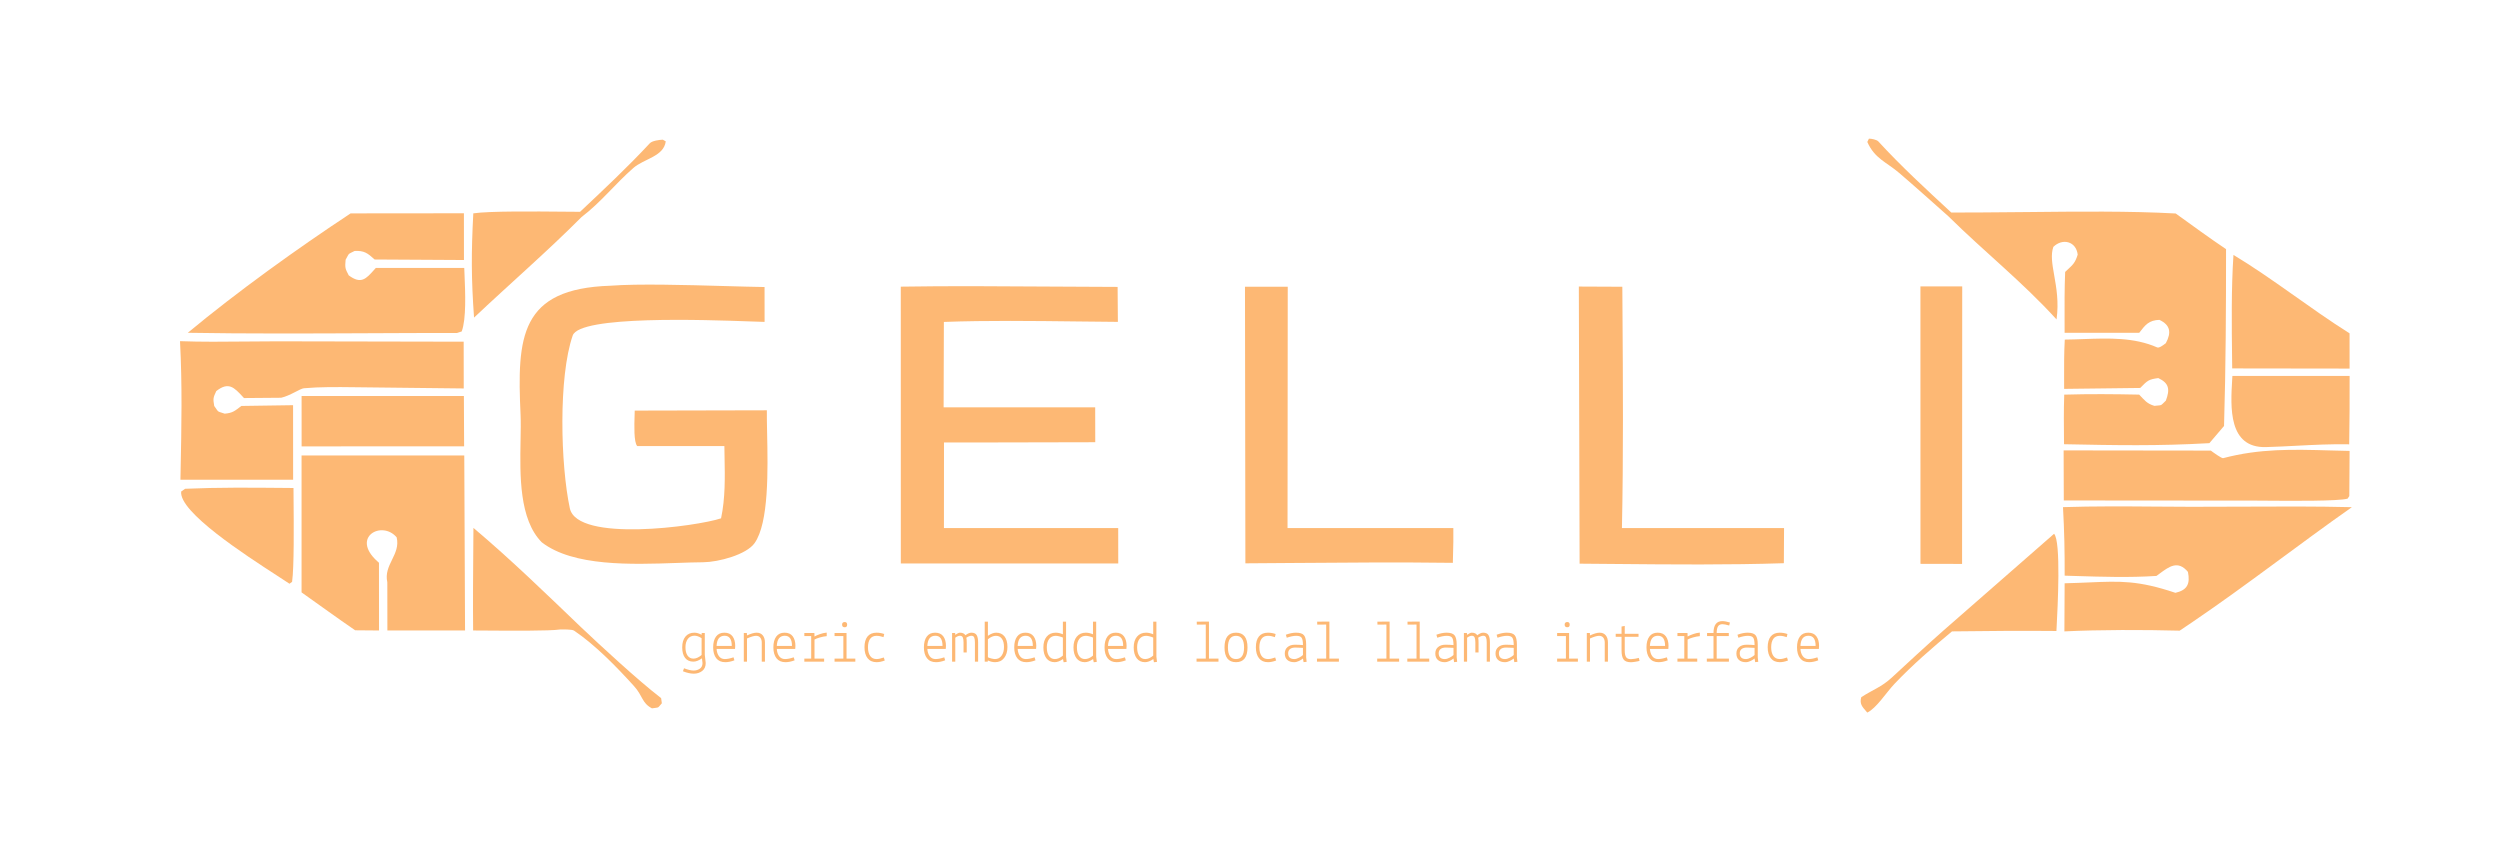 <?xml version="1.0" encoding="utf-8" ?><svg xmlns="http://www.w3.org/2000/svg" xmlns:xlink="http://www.w3.org/1999/xlink" width="2242" height="759" viewBox="0 0 2242 759"><path fill="#FDB874" transform="scale(1 1)" d="M1703.1 155.027C1718 167.75 1732.61 180.958 1747.29 193.943C1779.44 225.727 1813.79 252.873 1844.31 286.477C1846.46 271.019 1844.16 257.999 1842.22 246.976C1840.44 236.889 1838.95 228.475 1841.44 221.396C1849.64 213.367 1861.89 216.335 1863.28 228.346C1860.97 235.757 1859.17 237.19 1853.68 242.325L1852.03 243.863C1851.42 258.527 1851.47 273.628 1851.52 288.489C1851.53 291.832 1851.54 295.163 1851.54 298.474L1918.44 298.474C1924.03 291.221 1927.08 287.205 1936.56 286.845C1946.38 291.491 1947.47 298.162 1942.32 307.76C1942.12 307.914 1941.88 308.093 1941.62 308.288C1939.61 309.808 1936.28 312.317 1934.55 311.558C1913.91 302.479 1891.43 303.275 1868.36 304.091C1862.83 304.286 1857.27 304.483 1851.69 304.545C1851.02 316.425 1851.06 328.576 1851.09 340.583C1851.1 343.312 1851.11 346.035 1851.11 348.744L1919.34 347.92C1926.06 340.992 1927.21 340.196 1935.55 339.056C1945.31 343.627 1946.12 349.265 1942.34 359.295C1939.67 361.813 1938.98 362.771 1938.04 363.201C1937.09 363.641 1935.89 363.531 1932.05 363.973C1925.27 361.956 1923.36 359.002 1918.42 353.894C1895.28 353.421 1874.4 353.237 1851.2 353.911C1850.71 368.053 1850.85 381.767 1850.99 395.86L1851.02 398.377C1897.27 399.329 1935.21 400.054 1981.37 397.421L1994.52 382.008C1996.11 328.201 1996.32 277.273 1996.32 223.426C1981.14 213.262 1966.03 202.146 1951.17 191.456C1910.15 189.187 1862.4 189.701 1817.68 190.181C1802.74 190.342 1788.14 190.499 1774.24 190.547L1749.92 190.593C1727.4 169.771 1705.15 149.353 1684.42 126.761C1683.12 125.339 1678.18 124.233 1676.04 124.36L1674.61 127.309C1681.22 142.247 1691.61 145.212 1703.1 155.027Z"/><path fill="#FDB874" transform="scale(1 1)" d="M650.533 256.548C615.121 255.548 572.311 254.339 547.446 256.231C466.209 258.83 463.636 302.079 466.84 371.807C467.147 378.486 467 386.395 466.842 394.955C466.266 426.089 465.53 465.837 485.868 486.341C514.036 508.117 566.341 506.28 607.097 504.849C615.548 504.553 623.503 504.273 630.642 504.226C644.613 504.072 669.403 497.36 676.68 487.113C689.62 468.899 688.631 421.215 687.951 388.442C687.788 380.536 687.642 373.498 687.714 367.951L569.22 368.225C569.209 369.344 569.161 370.849 569.104 372.601C568.82 381.422 568.336 396.495 571.43 400.012L649.618 400.035C649.658 403.232 649.719 406.424 649.781 409.613C650.137 428.183 650.491 446.607 646.651 464.836C625.053 472.07 517.625 486.74 511.018 455.812C502.682 416.798 500.702 338.162 513.604 300.891C519.872 282.788 632.234 286.803 673.626 288.282C678.942 288.472 683.087 288.62 685.687 288.674L685.651 257.407C675.835 257.263 663.695 256.92 650.533 256.548Z"/><path fill="#FDB874" transform="scale(1 1)" d="M938.565 256.978C894.761 256.677 850.506 256.372 807.822 257.074L807.858 505.322L1002.85 505.322L1002.81 473.575L846.519 473.575L846.575 396.823L872.811 396.823L982.225 396.583L982.168 365.295L846.237 365.295L846.463 288.706C884.983 287.299 926.594 287.799 966.718 288.281C978.825 288.426 990.797 288.57 1002.51 288.659L1002.28 257.3C981.308 257.272 959.991 257.125 938.565 256.978Z"/><path fill="#FDB874" transform="scale(1 1)" d="M416.362 408.49L270.436 408.49L270.436 531.254C286.324 542.519 302.468 554.254 318.497 565.239L339.912 565.419L339.859 504.69L338.124 503.118C314.457 481.517 342.641 466.365 355.723 481.883C357.608 489.607 354.611 495.756 351.596 501.942C348.599 508.092 345.584 514.279 347.33 522.088C347.337 523.026 347.345 523.968 347.352 524.908L347.409 565.419L417.053 565.419L416.362 408.49Z"/><path fill="#FDB874" transform="scale(1 1)" d="M1932.9 454.313C1905.33 454.099 1878.07 453.888 1850.1 454.802C1851.28 476.318 1851.67 494.697 1851.58 516.256C1854.85 516.352 1858.12 516.454 1861.39 516.556C1885.59 517.311 1909.69 518.062 1933.91 516.493C1934.79 515.86 1935.65 515.22 1936.5 514.588C1945.39 507.992 1953.21 502.191 1962.14 512.863C1964.3 523.723 1961.52 529.168 1950.93 531.647C1917.54 520.446 1901.55 521.126 1873.61 522.314C1867.04 522.593 1859.82 522.901 1851.56 523.089L1851.35 566.23C1882.96 564.683 1922.79 564.735 1954.72 565.584L1967.17 557.178C2015.47 524.343 2061.43 488.336 2109.15 454.836C2076.6 454.039 2044.21 454.203 2011.78 454.367C1996.29 454.445 1980.79 454.524 1965.26 454.498C1954.38 454.48 1943.62 454.396 1932.9 454.313Z"/><path fill="#FDB874" transform="scale(1 1)" d="M220.676 306.277C200.754 306.479 180.491 306.684 161.436 305.956C163.499 345.522 162.763 382.422 161.981 421.573C161.924 424.436 161.866 427.312 161.81 430.202L262.879 430.202L262.828 363.37L216.451 364.058C210.719 368.37 208.875 370.347 201.536 370.984C194.142 368.449 196.626 370.306 192.11 364.065C191.007 357.502 191.107 356.741 193.952 350.728C204.98 342.027 210.021 347.476 217.804 355.889C218.134 356.246 218.469 356.608 218.809 356.974L252.124 356.702C259.976 354.998 269.137 348.493 272.506 348.188C286.842 346.898 302.47 347.083 317.235 347.258C319.359 347.283 321.465 347.308 323.547 347.328L415.885 348.367L415.827 306.431L248.569 306.093C239.457 306.087 230.105 306.182 220.676 306.277Z"/><path fill="#FDB874" transform="scale(1 1)" d="M416.037 191.259L314.438 191.361C266.81 222.748 212.436 261.863 168.42 298.442C221.851 299.348 276.337 299.094 330.535 298.841C357.105 298.717 383.606 298.593 409.879 298.607L414.06 297.24C418.272 286.058 417.256 262.145 416.595 246.583C416.496 244.265 416.406 242.133 416.341 240.255L337.05 240.255C336.599 240.759 336.16 241.254 335.731 241.738C328.256 250.165 323.809 255.179 312.733 246.927C309.42 240.741 309.328 239.923 309.955 232.919C313.651 226.408 311.499 228.44 317.967 225.075C326.64 224.594 329.654 227.013 335.972 232.715L416.077 233.182L416.037 191.259Z"/><path fill="#FDB874" transform="scale(1 1)" d="M1454.9 257.159L1415.9 256.979L1416.59 505.497C1427.38 505.575 1438.23 505.675 1449.11 505.775C1499.25 506.237 1550.18 506.705 1599.76 505.082L1599.94 473.582L1454.55 473.582C1455.9 408.934 1455.47 343.052 1455.04 278.079C1454.99 271.094 1454.95 264.12 1454.9 257.159Z"/><path fill="#FDB874" transform="scale(1 1)" d="M1154.85 257.157L1116.5 257.157L1116.86 505.191C1130.84 505.105 1144.87 504.992 1158.91 504.88C1206.91 504.495 1255.14 504.109 1302.9 504.755C1302.95 502.594 1303.01 500.407 1303.07 498.206C1303.29 490.002 1303.52 481.597 1303.35 473.582L1154.66 473.582L1154.85 257.157Z"/><path fill="#FDB874" transform="scale(1 1)" d="M1993.69 410.884C1992.39 411.23 1984.32 405.376 1982.68 404.09L1850.66 403.915L1850.81 448.817L2023.74 448.965C2026.03 448.966 2029.43 448.993 2033.58 449.026C2055.22 449.196 2097 449.526 2105.32 447.188L2106.86 444.891L2107.12 404.386C2100.94 404.27 2094.89 404.099 2088.94 403.931C2056.31 403.009 2026.6 402.169 1993.69 410.884Z"/><path fill="#FDB874" transform="scale(1 1)" d="M1759.72 256.862L1722.24 256.862L1722.28 505.645L1759.59 505.722L1759.72 256.862Z"/><path fill="#FDB874" transform="scale(1 1)" d="M2107.08 298.943C2071.65 276.655 2037.65 249.422 2002.97 228.626C2000.97 258.525 2001.38 292.022 2001.75 322.686C2001.78 325.278 2001.81 327.85 2001.84 330.398L2107.12 330.543L2107.08 298.943Z"/><path fill="#FDB874" transform="scale(1 1)" d="M416.009 355.124L270.47 355.113L270.489 400.317L416.219 400.255L416.009 355.124Z"/><path fill="#FDB874" transform="scale(1 1)" d="M2107.14 337.125L2002.01 337.125C2001.95 338.24 2001.88 339.388 2001.81 340.563C2000.35 365.184 1998.17 401.901 2032.19 400.944C2041.41 400.684 2050.41 400.218 2059.36 399.754C2074.97 398.945 2090.45 398.143 2106.76 398.454C2107.14 377.949 2107.16 357.631 2107.14 337.125Z"/><path fill="#FDB874" transform="scale(1 1)" d="M582.764 128.47C562.851 149.892 541.482 169.921 520.194 189.95C516.484 189.94 511.574 189.894 505.915 189.841C480.079 189.601 438.63 189.216 424.457 191.336C422.609 226.748 422.607 249.519 425.121 284.817C456.749 254.952 491.282 225.058 521.588 194.596C538.582 181.734 551.901 164.708 567.965 150.662C577.502 142.324 595.317 140.401 597.043 126.761L594.389 125.269C591.279 125.395 584.856 126.22 582.764 128.47Z"/><path fill="#FDB874" transform="scale(1 1)" d="M521.105 562.506C489.417 532.141 458.142 501.747 424.579 473.424C424.543 478.403 424.504 483.383 424.465 488.364C424.265 514.047 424.064 539.75 424.297 565.419C426.959 565.418 431.141 565.449 436.226 565.486C457.158 565.641 493.411 565.908 502.163 564.527L502.247 564.526C504.926 564.475 512.981 564.322 514.778 565.53C533.857 578.359 553.227 598.328 568.585 615.296C576.591 624.139 575.524 630.453 584.676 635.246C588.242 634.672 589.362 634.761 590.194 634.314C590.973 633.895 591.501 633.008 593.544 630.673C593.328 629.142 593.114 627.613 592.898 626.083C571.678 609.723 538.854 579.284 521.105 562.506Z"/><path fill="#FDB874" transform="scale(1 1)" d="M254.876 437.563C224.958 437.292 196.135 437.03 166.022 438.333L162.474 440.803C160.38 459.171 220.089 497.835 248.742 516.388C253.249 519.307 256.988 521.728 259.596 523.494L261.944 521.795C263.807 508.903 263.469 469.782 263.279 447.815C263.244 443.74 263.214 440.254 263.204 437.637C260.417 437.613 257.642 437.588 254.876 437.563Z"/><path fill="#FDB874" transform="scale(1 1)" d="M1844.38 562.419C1845.3 544.779 1848.43 485.297 1842.09 478.7L1742.18 566.067C1726.78 579.692 1711.65 593.683 1696.55 607.652C1687.38 616.144 1679.31 618.631 1669.19 625.223C1667.53 631.07 1669.91 633.755 1673.68 638.003C1673.98 638.338 1674.28 638.683 1674.59 639.039C1682.88 635.03 1691.55 621.078 1699.06 613.175C1715.44 595.971 1732.34 581.392 1750.54 566.229C1781.89 565.87 1812.85 565.539 1844.2 565.872C1844.24 565.039 1844.3 563.871 1844.38 562.419Z"/><path fill="#FDB874" transform="scale(1 1)" d="M621.854 593.359Q616.989 593.359 614.392 590.01Q611.808 586.662 611.808 580.531Q611.808 574.401 614.695 570.894Q617.582 567.387 622.777 567.387Q625.637 567.387 629.197 569.273L629.302 567.704L632.058 567.704L632.058 587.15Q632.875 593.57 632.875 594.598Q632.875 599.357 629.685 601.757Q626.494 604.156 622.197 604.156Q617.912 604.156 612.454 601.994L613.429 599.305Q618.769 601.348 621.986 601.348Q625.202 601.348 627.602 599.674Q630.001 598 630.001 594.651L629.527 590.393Q625.255 593.359 621.854 593.359ZM622.882 570.09Q619.046 570.09 616.884 572.924Q614.721 575.759 614.721 580.492Q614.721 585.211 616.607 587.94Q618.505 590.656 621.906 590.656Q625.308 590.656 629.197 587.413L629.197 572.305Q625.69 570.09 622.882 570.09ZM639.559 580.558Q639.559 574.348 642.13 570.868Q644.701 567.387 649.605 567.387Q654.523 567.387 656.922 570.63Q659.335 573.861 659.335 579.266L659.163 581.968L642.644 581.968Q642.908 586.016 644.793 588.534Q646.692 591.039 650.014 591.039Q653.336 591.039 657.819 589.47L658.623 592.172Q654.259 593.847 650.423 593.847Q645.123 593.847 642.341 590.314Q639.559 586.767 639.559 580.558ZM649.829 570.143Q643.026 570.143 642.644 579.266L656.25 579.266Q656.25 570.143 649.829 570.143ZM669.802 567.704L669.908 569.866Q675.155 567.387 678.609 567.387Q682.063 567.387 684.028 569.76Q686.005 572.133 686.005 576.247L686.005 593.359L683.144 593.359L683.144 576.247Q683.144 573.597 681.852 571.87Q680.547 570.195 677.95 570.195Q675.366 570.195 669.908 572.568L669.908 593.359L667.047 593.359L667.047 567.704L669.802 567.704ZM693.559 580.558Q693.559 574.348 696.13 570.868Q698.701 567.387 703.605 567.387Q708.523 567.387 710.922 570.63Q713.335 573.861 713.335 579.266L713.163 581.968L696.644 581.968Q696.908 586.016 698.793 588.534Q700.692 591.039 704.014 591.039Q707.336 591.039 711.818 589.47L712.623 592.172Q708.259 593.847 704.422 593.847Q699.123 593.847 696.341 590.314Q693.559 586.767 693.559 580.558ZM703.829 570.143Q697.026 570.143 696.644 579.266L710.25 579.266Q710.25 570.143 703.829 570.143ZM721.324 593.359L721.324 590.656L727.481 590.656L727.481 570.406L721.324 570.406L721.324 567.704L730.341 567.704L730.447 570.841Q732.174 569.76 735.298 568.679Q738.436 567.598 740.809 567.387L741.402 567.387L741.402 570.565L740.809 570.565Q738.594 570.736 735.325 571.659Q732.068 572.568 730.447 573.544L730.447 590.656L739.082 590.656L739.082 593.359L721.324 593.359ZM748.429 593.359L748.429 590.656L756.313 590.656L756.313 570.406L748.429 570.406L748.429 567.704L759.174 567.704L759.174 590.656L767.058 590.656L767.058 593.359L748.429 593.359ZM755.179 560.097Q755.179 559.016 755.799 558.422Q756.418 557.829 757.5 557.829Q759.714 557.829 759.714 560.202Q759.714 562.575 757.5 562.523Q755.179 562.523 755.179 560.097ZM792.977 568.574L792.331 571.382Q788.982 570.195 786.121 570.195Q782.232 570.195 780.307 572.924Q778.395 575.653 778.395 580.518Q778.395 585.37 780.333 588.204Q782.285 591.039 786.121 591.039Q788.718 591.039 792.594 589.628L793.464 592.331Q789.522 593.847 786.174 593.847Q780.887 593.847 778.079 590.314Q775.271 586.767 775.271 580.452Q775.271 574.137 778.013 570.762Q780.769 567.387 786.121 567.387Q789.522 567.387 792.977 568.574ZM828.559 580.558Q828.559 574.348 831.13 570.868Q833.701 567.387 838.605 567.387Q843.522 567.387 845.922 570.63Q848.334 573.861 848.334 579.266L848.163 581.968L831.644 581.968Q831.908 586.016 833.793 588.534Q835.691 591.039 839.014 591.039Q842.336 591.039 846.818 589.47L847.622 592.172Q843.259 593.847 839.422 593.847Q834.122 593.847 831.341 590.314Q828.559 586.767 828.559 580.558ZM838.829 570.143Q832.026 570.143 831.644 579.266L845.249 579.266Q845.249 570.143 838.829 570.143ZM856.534 567.704L856.693 569.325Q859.395 567.387 860.859 567.387Q864.418 567.387 865.776 569.708Q868.795 567.387 871.063 567.387Q874.57 567.387 875.862 569.549Q877.167 571.711 877.167 576.181L877.167 593.359L874.306 593.359L874.306 576.181Q874.306 573.109 873.647 571.632Q873.001 570.143 871.168 570.143Q869.336 570.143 866.633 571.87Q866.963 573.702 866.963 576.181L866.963 585.146L864.102 585.146L864.102 576.181Q864.102 573.109 863.443 571.646Q862.744 570.143 860.911 570.143Q859.079 570.143 856.693 571.87L856.693 593.359L853.832 593.359L853.832 567.704L856.534 567.704ZM883.099 593.359L883.099 557.5L885.96 557.5L885.96 570.195Q890.021 567.387 893.317 567.387Q898.168 567.387 900.818 570.71Q903.468 574.032 903.468 580.189Q903.468 586.345 900.489 590.103Q897.522 593.847 892.394 593.847Q889.256 593.847 885.907 592.278L885.802 593.359L883.099 593.359ZM900.383 580.241Q900.383 575.482 898.511 572.845Q896.652 570.195 893.145 570.195Q889.638 570.195 885.96 573.267L885.96 589.47Q887.094 590.01 889.072 590.525Q891.049 591.039 892.288 591.039Q896.059 591.039 898.221 588.02Q900.383 584.987 900.383 580.241ZM909.559 580.558Q909.559 574.348 912.13 570.868Q914.7 567.387 919.605 567.387Q924.522 567.387 926.922 570.63Q929.334 573.861 929.334 579.266L929.163 581.968L912.644 581.968Q912.907 586.016 914.793 588.534Q916.691 591.039 920.013 591.039Q923.336 591.039 927.818 589.47L928.622 592.172Q924.259 593.847 920.422 593.847Q915.122 593.847 912.341 590.314Q909.559 586.767 909.559 580.558ZM919.829 570.143Q913.026 570.143 912.644 579.266L926.249 579.266Q926.249 570.143 919.829 570.143ZM956.057 557.5L956.057 588.877L956.598 593.57L953.842 593.9L953.302 591.039Q949.255 593.847 945.853 593.847Q941.041 593.847 938.365 590.287Q935.702 586.714 935.702 580.584Q935.702 574.454 938.668 570.921Q941.634 567.387 946.776 567.387Q949.795 567.387 953.196 568.838L953.196 557.5L956.057 557.5ZM938.774 580.518Q938.774 585.264 940.632 588.151Q942.505 591.039 946.011 591.039Q949.518 591.039 953.196 587.954L953.196 571.764Q952.063 571.224 950.085 570.71Q948.121 570.195 946.882 570.195Q943.045 570.195 940.909 572.977Q938.774 575.759 938.774 580.518ZM983.057 557.5L983.057 588.877L983.598 593.57L980.842 593.9L980.302 591.039Q976.254 593.847 972.853 593.847Q968.041 593.847 965.365 590.287Q962.702 586.714 962.702 580.584Q962.702 574.454 965.668 570.921Q968.634 567.387 973.776 567.387Q976.795 567.387 980.196 568.838L980.196 557.5L983.057 557.5ZM965.774 580.518Q965.774 585.264 967.632 588.151Q969.504 591.039 973.011 591.039Q976.518 591.039 980.196 587.954L980.196 571.764Q979.063 571.224 977.085 570.71Q975.121 570.195 973.881 570.195Q970.045 570.195 967.909 572.977Q965.774 575.759 965.774 580.518ZM990.559 580.558Q990.559 574.348 993.129 570.868Q995.7 567.387 1000.6 567.387Q1005.52 567.387 1007.92 570.63Q1010.33 573.861 1010.33 579.266L1010.16 581.968L993.644 581.968Q993.907 586.016 995.793 588.534Q997.691 591.039 1001.01 591.039Q1004.34 591.039 1008.82 589.47L1009.62 592.172Q1005.26 593.847 1001.42 593.847Q996.122 593.847 993.34 590.314Q990.559 586.767 990.559 580.558ZM1000.83 570.143Q994.026 570.143 993.644 579.266L1007.25 579.266Q1007.25 570.143 1000.83 570.143ZM1037.06 557.5L1037.06 588.877L1037.6 593.57L1034.84 593.9L1034.3 591.039Q1030.25 593.847 1026.85 593.847Q1022.04 593.847 1019.36 590.287Q1016.7 586.714 1016.7 580.584Q1016.7 574.454 1019.67 570.921Q1022.63 567.387 1027.78 567.387Q1030.8 567.387 1034.2 568.838L1034.2 557.5L1037.06 557.5ZM1019.77 580.518Q1019.77 585.264 1021.63 588.151Q1023.5 591.039 1027.01 591.039Q1030.52 591.039 1034.2 587.954L1034.2 571.764Q1033.06 571.224 1031.08 570.71Q1029.12 570.195 1027.88 570.195Q1024.05 570.195 1021.91 572.977Q1019.77 575.759 1019.77 580.518ZM1073.07 593.359L1073.07 590.656L1081.34 590.656L1081.34 560.097L1073.3 560.15L1073.23 557.5L1084.2 557.447L1084.2 590.656L1092.73 590.656L1092.73 593.359L1073.07 593.359ZM1098.14 580.624Q1098.14 567.387 1108.45 567.387Q1118.76 567.387 1118.76 580.624Q1118.76 593.847 1108.45 593.847Q1098.14 593.847 1098.14 580.624ZM1108.45 570.195Q1101.21 570.195 1101.21 580.624Q1101.21 591.039 1108.45 591.039Q1115.68 591.039 1115.68 580.624Q1115.68 570.195 1108.45 570.195ZM1143.98 568.574L1143.33 571.382Q1139.98 570.195 1137.12 570.195Q1133.23 570.195 1131.31 572.924Q1129.4 575.653 1129.4 580.518Q1129.4 585.37 1131.33 588.204Q1133.28 591.039 1137.12 591.039Q1139.72 591.039 1143.59 589.628L1144.46 592.331Q1140.52 593.847 1137.17 593.847Q1131.89 593.847 1129.08 590.314Q1126.27 586.767 1126.27 580.452Q1126.27 574.137 1129.01 570.762Q1131.77 567.387 1137.12 567.387Q1140.52 567.387 1143.98 568.574ZM1160.72 591.039Q1162.71 591.039 1165.06 589.773Q1167.42 588.494 1168.5 587.413L1168.5 580.993Q1164.92 580.729 1161.68 580.729Q1158.45 580.729 1156.83 582.1Q1155.21 583.471 1155.21 585.805Q1155.21 591.039 1160.72 591.039ZM1160.67 593.847Q1156.72 593.847 1154.46 591.83Q1152.19 589.799 1152.19 586.068Q1152.19 582.338 1154.67 580.294Q1157.16 578.185 1161.26 578.185Q1165.36 578.185 1168.5 578.514Q1168.5 573.702 1167.31 571.949Q1166.12 570.195 1162.5 570.195Q1158.89 570.195 1153.97 571.922L1153.15 569.22Q1158.17 567.387 1162.24 567.387Q1167.57 567.387 1169.46 569.76Q1171.36 572.133 1171.36 578.079L1171.36 589.417L1171.79 593.517L1169.04 593.794L1168.5 590.551Q1167.26 591.632 1164.98 592.739Q1162.71 593.847 1160.67 593.847ZM1181.07 593.359L1181.07 590.656L1189.34 590.656L1189.34 560.097L1181.3 560.15L1181.23 557.5L1192.2 557.447L1192.2 590.656L1200.73 590.656L1200.73 593.359L1181.07 593.359ZM1235.07 593.359L1235.07 590.656L1243.34 590.656L1243.34 560.097L1235.3 560.15L1235.23 557.5L1246.2 557.447L1246.2 590.656L1254.73 590.656L1254.73 593.359L1235.07 593.359ZM1262.07 593.359L1262.07 590.656L1270.34 590.656L1270.34 560.097L1262.3 560.15L1262.23 557.5L1273.2 557.447L1273.2 590.656L1281.73 590.656L1281.73 593.359L1262.07 593.359ZM1295.72 591.039Q1297.71 591.039 1300.06 589.773Q1302.42 588.494 1303.5 587.413L1303.5 580.993Q1299.92 580.729 1296.68 580.729Q1293.45 580.729 1291.83 582.1Q1290.21 583.471 1290.21 585.805Q1290.21 591.039 1295.72 591.039ZM1295.67 593.847Q1291.72 593.847 1289.46 591.83Q1287.19 589.799 1287.19 586.068Q1287.19 582.338 1289.67 580.294Q1292.16 578.185 1296.26 578.185Q1300.36 578.185 1303.5 578.514Q1303.5 573.702 1302.31 571.949Q1301.12 570.195 1297.5 570.195Q1293.89 570.195 1288.97 571.922L1288.15 569.22Q1293.17 567.387 1297.24 567.387Q1302.57 567.387 1304.46 569.76Q1306.36 572.133 1306.36 578.079L1306.36 589.417L1306.79 593.517L1304.04 593.794L1303.5 590.551Q1302.26 591.632 1299.98 592.739Q1297.71 593.847 1295.67 593.847ZM1315.53 567.704L1315.69 569.325Q1318.39 567.387 1319.86 567.387Q1323.42 567.387 1324.78 569.708Q1327.79 567.387 1330.06 567.387Q1333.57 567.387 1334.86 569.549Q1336.17 571.711 1336.17 576.181L1336.17 593.359L1333.3 593.359L1333.3 576.181Q1333.3 573.109 1332.65 571.632Q1332 570.143 1330.17 570.143Q1328.33 570.143 1325.63 571.87Q1325.96 573.702 1325.96 576.181L1325.96 585.146L1323.1 585.146L1323.1 576.181Q1323.1 573.109 1322.44 571.646Q1321.74 570.143 1319.91 570.143Q1318.08 570.143 1315.69 571.87L1315.69 593.359L1312.83 593.359L1312.83 567.704L1315.53 567.704ZM1349.72 591.039Q1351.71 591.039 1354.06 589.773Q1356.42 588.494 1357.5 587.413L1357.5 580.993Q1353.92 580.729 1350.68 580.729Q1347.45 580.729 1345.83 582.1Q1344.21 583.471 1344.21 585.805Q1344.21 591.039 1349.72 591.039ZM1349.67 593.847Q1345.72 593.847 1343.46 591.83Q1341.19 589.799 1341.19 586.068Q1341.19 582.338 1343.67 580.294Q1346.16 578.185 1350.26 578.185Q1354.36 578.185 1357.5 578.514Q1357.5 573.702 1356.31 571.949Q1355.12 570.195 1351.5 570.195Q1347.89 570.195 1342.97 571.922L1342.15 569.22Q1347.17 567.387 1351.24 567.387Q1356.57 567.387 1358.46 569.76Q1360.36 572.133 1360.36 578.079L1360.36 589.417L1360.79 593.517L1358.04 593.794L1357.5 590.551Q1356.26 591.632 1353.98 592.739Q1351.71 593.847 1349.67 593.847ZM1396.43 593.359L1396.43 590.656L1404.31 590.656L1404.31 570.406L1396.43 570.406L1396.43 567.704L1407.17 567.704L1407.17 590.656L1415.06 590.656L1415.06 593.359L1396.43 593.359ZM1403.18 560.097Q1403.18 559.016 1403.8 558.422Q1404.42 557.829 1405.5 557.829Q1407.71 557.829 1407.71 560.202Q1407.71 562.575 1405.5 562.523Q1403.18 562.523 1403.18 560.097ZM1425.8 567.704L1425.91 569.866Q1431.15 567.387 1434.61 567.387Q1438.06 567.387 1440.03 569.76Q1442 572.133 1442 576.247L1442 593.359L1439.14 593.359L1439.14 576.247Q1439.14 573.597 1437.85 571.87Q1436.55 570.195 1433.95 570.195Q1431.36 570.195 1425.91 572.568L1425.91 593.359L1423.05 593.359L1423.05 567.704L1425.8 567.704ZM1448.96 571.105L1448.96 568.416L1454.21 568.416L1454.21 561.877L1457.07 561.336L1457.07 568.416L1469.44 568.416L1469.44 571.105L1457.07 571.105L1457.07 583.419Q1457.07 587.532 1458.29 589.338Q1459.5 591.144 1462.64 591.144Q1463.82 591.144 1466.3 590.749Q1468.79 590.34 1469.7 590.01L1470.35 592.66Q1469.33 593.029 1466.6 593.464Q1463.88 593.9 1462.64 593.9Q1457.77 593.9 1455.99 591.342Q1454.21 588.771 1454.21 583.537L1454.21 571.105L1448.96 571.105ZM1476.56 580.558Q1476.56 574.348 1479.13 570.868Q1481.7 567.387 1486.6 567.387Q1491.52 567.387 1493.92 570.63Q1496.33 573.861 1496.33 579.266L1496.16 581.968L1479.64 581.968Q1479.91 586.016 1481.79 588.534Q1483.69 591.039 1487.01 591.039Q1490.33 591.039 1494.82 589.47L1495.62 592.172Q1491.26 593.847 1487.42 593.847Q1482.12 593.847 1479.34 590.314Q1476.56 586.767 1476.56 580.558ZM1486.83 570.143Q1480.03 570.143 1479.64 579.266L1493.25 579.266Q1493.25 570.143 1486.83 570.143ZM1504.32 593.359L1504.32 590.656L1510.48 590.656L1510.48 570.406L1504.32 570.406L1504.32 567.704L1513.34 567.704L1513.45 570.841Q1515.17 569.76 1518.3 568.679Q1521.43 567.598 1523.81 567.387L1524.4 567.387L1524.4 570.565L1523.81 570.565Q1521.59 570.736 1518.32 571.659Q1515.07 572.568 1513.45 573.544L1513.45 590.656L1522.08 590.656L1522.08 593.359L1504.32 593.359ZM1530.68 593.359L1530.68 590.656L1536.66 590.656L1536.66 570.406L1530.89 570.406L1530.89 567.704L1536.66 567.704Q1536.66 557.012 1544.6 557.012Q1547.2 557.012 1551.4 558.264L1550.76 560.954Q1546.6 559.767 1544.72 559.767Q1541.96 559.767 1540.74 561.692Q1539.52 563.604 1539.52 567.704L1550.39 567.704L1550.39 570.406L1539.52 570.406L1539.52 590.656L1550.49 590.656L1550.49 593.359L1530.68 593.359ZM1565.72 591.039Q1567.71 591.039 1570.05 589.773Q1572.42 588.494 1573.5 587.413L1573.5 580.993Q1569.92 580.729 1566.68 580.729Q1563.45 580.729 1561.83 582.1Q1560.21 583.471 1560.21 585.805Q1560.21 591.039 1565.72 591.039ZM1565.67 593.847Q1561.72 593.847 1559.46 591.83Q1557.19 589.799 1557.19 586.068Q1557.19 582.338 1559.67 580.294Q1562.16 578.185 1566.26 578.185Q1570.36 578.185 1573.5 578.514Q1573.5 573.702 1572.31 571.949Q1571.12 570.195 1567.5 570.195Q1563.89 570.195 1558.97 571.922L1558.15 569.22Q1563.17 567.387 1567.23 567.387Q1572.57 567.387 1574.46 569.76Q1576.36 572.133 1576.36 578.079L1576.36 589.417L1576.79 593.517L1574.04 593.794L1573.5 590.551Q1572.26 591.632 1569.98 592.739Q1567.71 593.847 1565.67 593.847ZM1602.98 568.574L1602.33 571.382Q1598.98 570.195 1596.12 570.195Q1592.23 570.195 1590.3 572.924Q1588.39 575.653 1588.39 580.518Q1588.39 585.37 1590.33 588.204Q1592.28 591.039 1596.12 591.039Q1598.72 591.039 1602.59 589.628L1603.46 592.331Q1599.52 593.847 1596.17 593.847Q1590.89 593.847 1588.08 590.314Q1585.27 586.767 1585.27 580.452Q1585.27 574.137 1588.01 570.762Q1590.77 567.387 1596.12 567.387Q1599.52 567.387 1602.98 568.574ZM1611.56 580.558Q1611.56 574.348 1614.13 570.868Q1616.7 567.387 1621.61 567.387Q1626.52 567.387 1628.92 570.63Q1631.34 573.861 1631.34 579.266L1631.16 581.968L1614.65 581.968Q1614.91 586.016 1616.79 588.534Q1618.69 591.039 1622.01 591.039Q1625.34 591.039 1629.82 589.47L1630.62 592.172Q1626.26 593.847 1622.42 593.847Q1617.12 593.847 1614.34 590.314Q1611.56 586.767 1611.56 580.558ZM1621.83 570.143Q1615.03 570.143 1614.65 579.266L1628.25 579.266Q1628.25 570.143 1621.83 570.143Z"/></svg>